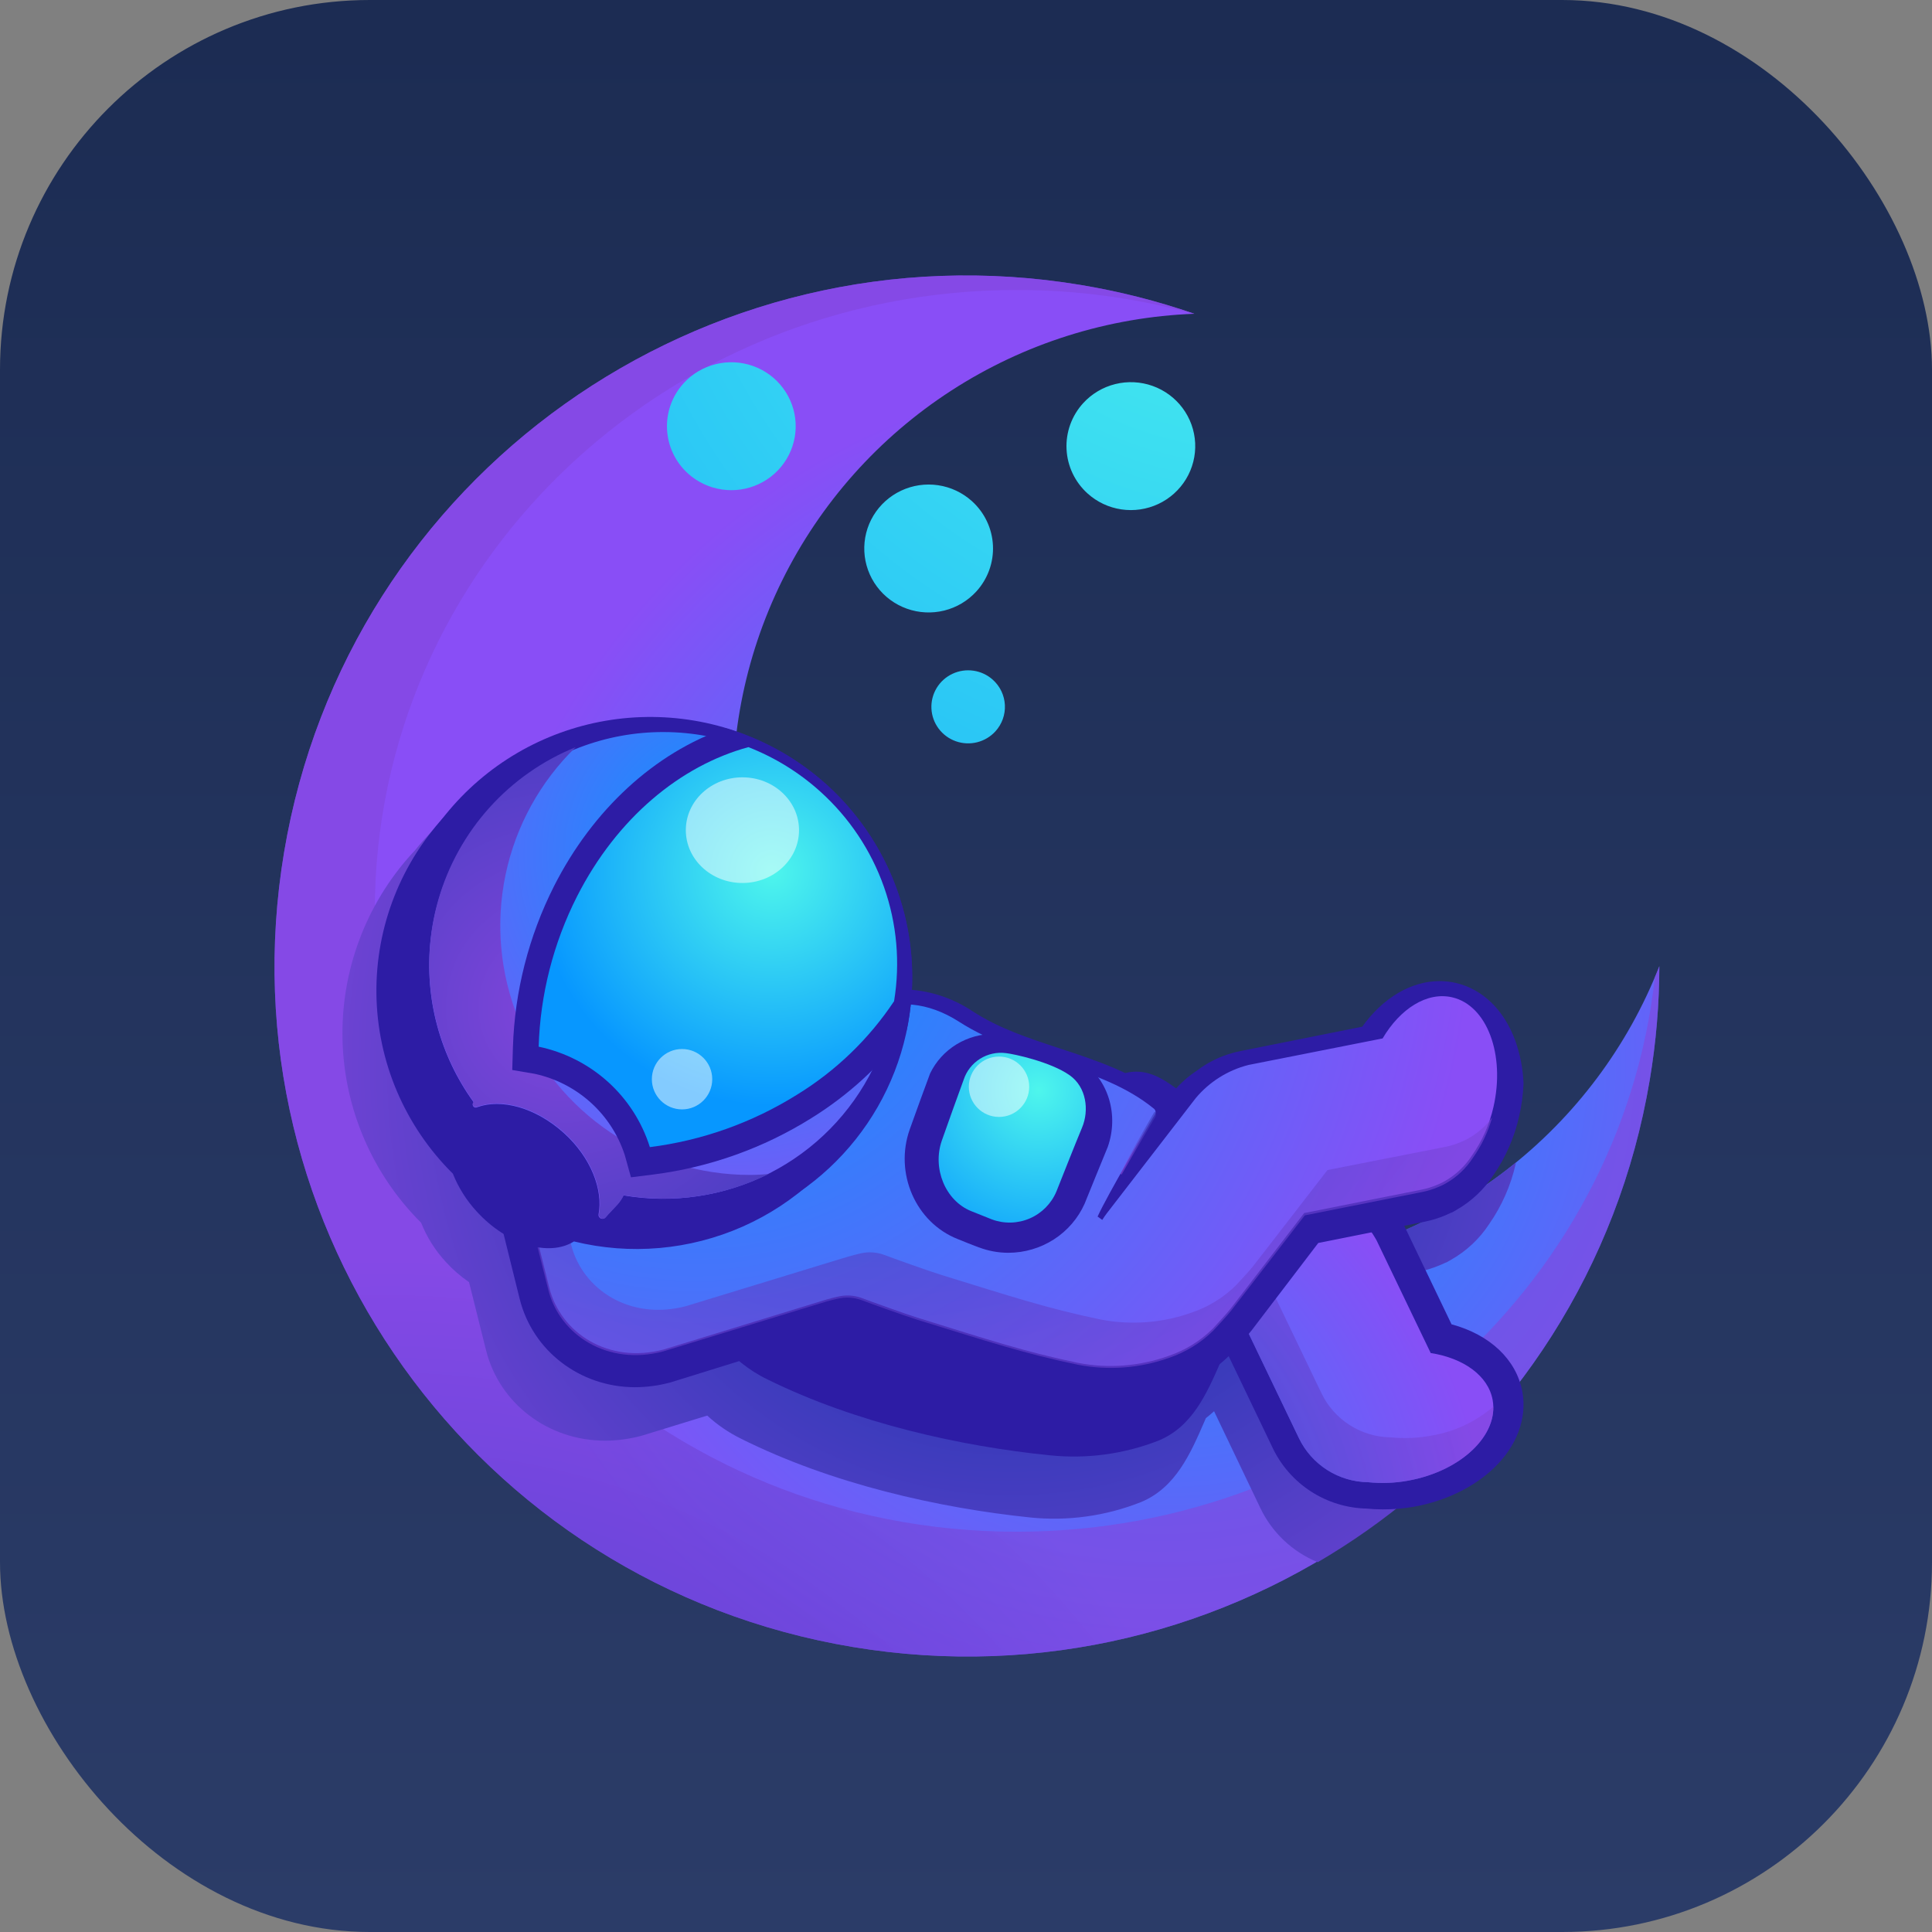 <svg width="1024" height="1024" viewBox="0 0 1024 1024" fill="none" xmlns="http://www.w3.org/2000/svg">
    <rect x="0" y="0" width="1024" height="1024" fill="#808080" stroke="none"/>
    <rect width="1024" height="1024" rx="196" fill="url(#paint0_linear_25_4)"/>
    <path d="M879.484 512.096C879.448 532.258 877.752 552.384 874.412 572.27C841.046 771.624 651.944 906.234 452.048 872.944C252.15 839.654 117.189 651.082 150.57 451.726C183.952 252.372 373.022 117.777 572.934 151.052C593.36 154.448 613.462 159.551 633.028 166.307C587.208 168.042 542.71 182.101 504.246 206.996C465.782 231.89 434.784 266.694 414.534 307.722C394.284 348.75 385.534 394.476 389.212 440.058C392.89 485.64 408.858 529.382 435.428 566.652C461.996 603.924 498.176 633.336 540.136 651.776C582.096 670.216 628.276 676.998 673.784 671.404C719.294 665.81 762.44 648.048 798.654 619.996C834.868 591.946 862.802 554.652 879.5 512.062L879.484 512.096Z" fill="url(#paint1_radial_25_4)"/>
    <path opacity="0.6" d="M877.12 517.918C858.984 683.12 714.448 811.844 538.862 811.844C350.98 811.844 198.666 664.514 198.666 482.772C198.666 301.031 350.98 153.702 538.862 153.702C570.476 153.671 601.948 157.911 632.42 166.306H633.04C613.472 159.551 593.37 154.448 572.946 151.052C373.062 117.777 183.972 252.388 150.574 451.726C117.176 651.064 252.171 839.654 452.056 872.944C651.94 906.234 841.046 771.624 874.428 572.27C877.768 552.384 879.464 532.258 879.5 512.096C878.75 513.998 877.934 515.966 877.12 517.918Z" fill="url(#paint2_radial_25_4)"/>
    <path d="M793.36 748.294C785.692 740.218 775.87 734.516 765.058 731.864L738.892 677.14C738.892 676.992 738.744 676.846 738.664 676.682L751.786 674.088C755.7 673.304 759.524 672.122 763.2 670.564C764.242 670.14 765.302 669.65 766.346 669.144H766.558L768.888 667.838L769.264 667.61C777.34 663.006 784.206 656.546 789.3 648.766C796.002 639.142 800.774 628.308 803.354 616.866C803.354 616.622 803.452 616.378 803.5 616.132C765.69 646.846 719.86 666.042 671.464 671.44C623.066 676.836 574.14 668.206 530.502 646.576C486.864 624.944 450.354 591.222 425.314 549.424C400.274 507.624 387.76 459.504 389.258 410.792C361.834 398.296 331.155 394.842 301.644 400.93C272.133 407.018 245.318 422.332 225.07 444.664C223.195 446.736 221.401 448.874 219.657 451.044C219.184 451.55 218.679 452.04 218.206 452.562C193.747 479.532 180.617 514.902 181.546 551.314C182.475 587.724 197.392 622.376 223.195 648.064C226.236 655.712 230.657 662.736 236.237 668.786C239.917 672.85 244.065 676.466 248.595 679.554L257.61 715.63C264.621 743.856 290.542 763.584 320.654 763.584C327.145 763.566 333.606 762.704 339.875 761.022L340.169 760.94L374.846 750.286C380.164 755.174 386.154 759.278 392.632 762.474C440.726 786.54 497.64 799.266 545.88 804.276C565.89 806.348 586.104 803.55 604.8 796.118C623.156 788.466 630.982 770.518 638.726 752.602C638.856 752.276 639.002 751.95 639.134 751.64C640.65 750.464 642.1 749.258 643.486 747.984L667.94 799.152C674.15 812.246 685.032 822.536 698.444 828C734.346 806.976 766.436 780.028 793.36 748.294Z" fill="url(#paint3_radial_25_4)"/>
    <path d="M732.904 800C730.03 800 727.142 799.852 724.316 799.576C713.834 799.332 703.626 796.192 694.832 790.502C686.036 784.814 679 776.8 674.508 767.358L649.546 715.29L595.672 692.232C581.306 685.92 571.184 675.196 566.548 661.22C556.116 629.978 575.51 592.228 579.298 585.33C585.746 571.026 595.296 568 602.252 568C611.458 568 618.838 573.468 625.972 578.772C630.494 582.422 635.424 585.54 640.664 588.062L711.844 618.54C725.542 624.842 736.778 635.46 743.826 648.756L769.342 701.914C789.668 707.382 803.756 720.578 806.892 737.712C809.438 751.77 803.92 766.512 791.742 778.146C781.08 788.332 766.044 795.606 749.442 798.6C743.982 799.554 738.448 800.022 732.904 800Z" fill="#2D1CA5"/>
    <path d="M791.132 741.996C788.776 729.056 775.602 719.822 758.302 717.136L729.664 657.534C724.28 647.702 715.918 639.812 705.77 634.986L634.946 604.708C613.99 595.748 602.636 573.88 593.638 594.744C593.638 594.744 556.634 660.186 602.36 680.242L661.13 705.362L688.454 762.246C691.774 769.156 696.968 775.004 703.448 779.132C709.93 783.258 717.44 785.5 725.132 785.602C732.202 786.334 739.34 786.056 746.33 784.778C774.45 779.716 794.494 760.516 791.132 741.996Z" fill="url(#paint4_radial_25_4)"/>
    <path d="M517.474 313.489C512.94 318.457 507.024 321.976 500.476 323.603C493.928 325.229 487.042 324.89 480.688 322.627C474.334 320.365 468.798 316.281 464.78 310.893C460.764 305.504 458.444 299.052 458.118 292.354C457.79 285.656 459.47 279.012 462.944 273.263C466.42 267.513 471.532 262.917 477.636 260.054C483.738 257.192 490.56 256.192 497.236 257.182C503.91 258.172 510.142 261.106 515.138 265.614C521.836 271.656 525.844 280.094 526.282 289.071C526.72 298.049 523.552 306.832 517.474 313.489ZM574.104 213.682C578.638 208.715 584.554 205.195 591.102 203.569C597.65 201.942 604.536 202.282 610.89 204.544C617.244 206.806 622.78 210.89 626.796 216.279C630.814 221.667 633.134 228.119 633.46 234.817C633.786 241.515 632.106 248.159 628.632 253.909C625.158 259.658 620.046 264.255 613.942 267.117C607.838 269.979 601.018 270.979 594.342 269.989C587.666 269 581.436 266.065 576.44 261.557C573.122 258.566 570.43 254.955 568.516 250.931C566.602 246.906 565.506 242.546 565.29 238.1C565.072 233.654 565.74 229.21 567.252 225.02C568.764 220.83 571.092 216.977 574.104 213.682ZM527.568 387.656C524.978 390.49 521.6 392.496 517.862 393.424C514.122 394.35 510.192 394.156 506.564 392.864C502.938 391.572 499.778 389.24 497.484 386.162C495.19 383.086 493.866 379.404 493.678 375.58C493.492 371.756 494.45 367.962 496.432 364.68C498.414 361.396 501.332 358.77 504.816 357.134C508.298 355.498 512.192 354.926 516.004 355.488C519.816 356.05 523.374 357.722 526.228 360.294C528.128 362 529.67 364.064 530.764 366.364C531.86 368.664 532.488 371.156 532.612 373.698C532.738 376.24 532.356 378.78 531.49 381.176C530.624 383.57 529.292 385.772 527.568 387.656ZM364.684 251.008C369.682 255.514 375.912 258.446 382.588 259.434C389.262 260.422 396.082 259.422 402.184 256.559C408.286 253.696 413.398 249.099 416.87 243.35C420.344 237.602 422.024 230.959 421.698 224.261C421.37 217.564 419.052 211.114 415.036 205.725C411.02 200.337 405.486 196.253 399.132 193.99C392.78 191.727 385.896 191.386 379.348 193.01C372.8 194.635 366.884 198.152 362.35 203.117C356.27 209.777 353.102 218.563 353.54 227.543C353.978 236.523 357.986 244.963 364.684 251.008Z" fill="url(#paint5_radial_25_4)"/>
    <path d="M613.91 763.602C631.878 756.24 639.456 738.976 647.018 721.726C649.484 716.136 651.918 710.452 654.432 704.798C661.978 687.516 660.82 666.062 652.8 649.168C644.764 631.998 629.934 619.388 610.09 613.17C563.1 598.982 516.158 576.594 469.25 551.63C449.472 541.128 428.418 541.724 410.452 551.838C392.486 561.954 377.606 581.12 370.028 602.316C367.546 609.37 365.062 616.29 362.58 623.076C355.002 643.756 356.194 663.55 364.214 683.248C372.216 702.576 387.08 721.678 406.826 731.148C453.75 754.292 509.282 766.58 556.338 771.332C575.88 773.372 595.634 770.72 613.91 763.602Z" fill="#2D1CA5"/>
    <path opacity="0.6" d="M758.21 760.984C751.248 762.258 744.136 762.542 737.094 761.824C729.4 761.718 721.888 759.474 715.408 755.344C708.926 751.214 703.732 745.362 700.412 738.45L673.074 681.576L614.3 656.44C583.436 642.932 590.242 608.818 597.926 588C596.048 589.926 594.588 592.216 593.638 594.73C593.638 594.73 556.632 660.176 602.36 680.234L661.134 705.354L688.456 762.246C691.778 769.156 696.972 775.004 703.452 779.132C709.934 783.258 717.444 785.5 725.138 785.602C732.206 786.334 739.346 786.056 746.336 784.778C772.652 780.038 791.82 762.956 791.496 745.568C782.042 753.666 770.522 759.002 758.21 760.984Z" fill="url(#paint6_radial_25_4)"/>
    <path d="M771.726 521.002C768.87 520.338 765.948 520.004 763.018 520C747.876 520 732.93 528.928 722.012 544.172L657.4 557.104C649.006 558.758 641.094 562.322 634.266 567.524C628.888 571.07 624.142 575.51 620.228 580.652L618.816 582.49C601.48 568.754 581.222 562.092 561.628 555.66C545.138 550.228 529.558 545.108 515.65 536.098C504.634 528.684 491.746 524.612 478.512 524.366C469.344 524.346 460.308 526.554 452.16 530.798C434.386 539.742 419.228 559.04 411.544 582.522C408.944 590.532 406.67 597.604 404.478 604.152C404.458 604.23 404.43 604.308 404.396 604.382L403.178 604.742L380.432 611.798L375.104 590.302C373.178 582.512 369.75 575.182 365.018 568.732C360.286 562.28 354.342 556.836 347.526 552.708C340.708 548.578 333.153 545.848 325.29 544.67C317.428 543.492 309.412 543.892 301.703 545.846C273.158 553.034 255.287 572.644 253.5 596.208C253.719 599.53 254.23 602.826 255.027 606.056L275.4 688.27C282.207 715.922 307.373 735.252 336.6 735.252C342.898 735.23 349.166 734.386 355.25 732.742L355.544 732.66L436.06 707.668L438.09 707.044C441.178 706.058 443.858 705.222 446.408 704.664C447.1 704.488 447.808 704.396 448.52 704.386C449.132 704.372 449.74 704.484 450.308 704.714C454.158 706.224 474.174 713.51 480.574 715.512L492.792 719.368C523.14 728.918 541.532 734.694 566.99 740.06C573.588 741.4 580.306 742.048 587.038 741.998C599.442 741.96 611.75 739.808 623.446 735.63H623.64C635.76 731.1 645.296 725.078 652.786 717.202C653.972 715.954 660.91 708.324 663.248 705.304L698.714 658.798L755.106 647.524C758.916 646.762 762.64 645.608 766.218 644.078C767.258 643.65 768.282 643.174 769.288 642.682H769.484L771.758 641.402L772.132 641.172C779.986 636.664 786.668 630.338 791.628 622.712C798.104 613.3 802.716 602.712 805.21 591.532C806.5 585.878 807.268 580.116 807.5 574.318C807.218 566.472 805.716 558.718 803.048 551.344C797.118 535.228 785.714 524.25 771.726 521.002Z" fill="#2D1CA5"/>
    <path d="M769.664 528.594C756.322 525.52 742.116 534.628 732.808 550.39L661.668 564.46C650.754 567.244 640.99 573.39 633.762 582.028L586.574 643.156C585.728 644.278 584.946 645.416 584.214 646.572L581.742 644.798C587.452 632.436 607.354 598.732 612.136 590.682C612.43 590.196 612.538 589.622 612.444 589.064C612.348 588.504 612.054 588 611.616 587.64C582.798 564.102 541.81 563.028 508.208 541.476C491.938 531.05 474.722 529.44 460.06 537.002C445.416 544.258 433.294 560.702 427.192 579.18C424.826 586.436 422.462 593.608 420.098 600.7C419.142 603.584 418.344 606.516 417.706 609.484C414.608 609.772 411.55 610.376 408.576 611.29L370.094 623.116L360.754 585.85C359.32 580.118 356.77 574.724 353.25 569.976C349.73 565.23 345.309 561.222 340.239 558.182C335.17 555.144 329.551 553.132 323.704 552.264C317.857 551.396 311.896 551.688 306.162 553.122C282.047 559.158 264.669 576.822 270.706 600.928L291.111 682.438C297.099 706.496 322.45 723.104 351.95 715.214L432.302 690.538C436.336 689.302 440.062 688.082 443.902 687.286C448.218 686.212 452.756 686.474 456.92 688.034C460.548 689.448 480.32 696.556 486.21 698.378C523.764 710.042 543.274 716.5 571.328 722.338C587.418 725.454 604.052 724.172 619.476 718.63C628.25 715.648 636.228 710.708 642.81 704.186C644.242 702.706 650.554 695.792 652.182 693.678L691.234 642.944L753.474 630.532C756.266 629.98 758.994 629.134 761.61 628.012C762.82 627.546 764 627.002 765.14 626.386L765.792 626.01C771.608 622.716 776.538 618.062 780.16 612.446C785.598 604.722 789.468 596.006 791.55 586.794C797.928 558.962 788.15 532.838 769.664 528.594Z" fill="url(#paint7_radial_25_4)"/>
    <g opacity="0.6">
        <path d="M594.47 622.57C601.712 609.862 609.556 596.602 612.328 591.994C612.594 591.546 612.704 591.022 612.638 590.504C612.574 589.988 612.338 589.506 611.968 589.138C604.924 601.276 597.096 615.104 593.85 622.132L594.47 622.57Z" fill="url(#paint8_radial_25_4)"/>
        <path d="M778.276 603.37L777.624 603.744C776.48 604.356 775.298 604.898 774.086 605.366C771.464 606.486 768.73 607.33 765.932 607.882L703.586 620.152L664.448 670.77C662.816 672.896 656.49 679.794 655.054 681.27C648.462 687.778 640.464 692.702 631.668 695.666C616.212 701.202 599.542 702.486 583.414 699.382C555.3 693.556 535.762 687.114 498.108 675.476C492.22 673.66 472.406 666.568 468.754 665.156C464.606 663.608 460.086 663.348 455.788 664.408C451.956 665.252 448.206 666.47 444.178 667.654L363.632 692.274C334.066 700.112 308.659 683.576 302.674 659.572L282.126 578.362C281.178 574.652 280.793 570.824 280.984 567C275.993 571.236 272.321 576.802 270.399 583.044C268.478 589.286 268.388 595.944 270.14 602.234L290.59 683.558C296.591 707.562 321.999 724.132 351.564 716.26L432.092 691.642C436.138 690.408 439.872 689.19 443.72 688.396C448.046 687.326 452.594 687.586 456.766 689.142C460.404 690.554 480.218 697.646 486.122 699.464C523.76 711.1 543.312 717.542 571.428 723.37C587.554 726.476 604.224 725.198 619.682 719.668C628.476 716.694 636.474 711.766 643.068 705.258C644.504 703.78 650.83 696.884 652.462 694.774L691.6 644.154L753.912 631.756C756.712 631.204 759.444 630.36 762.066 629.24C763.28 628.774 764.462 628.232 765.606 627.618C765.834 627.504 766.046 627.374 766.258 627.244C772.086 623.956 777.028 619.312 780.658 613.708C785.244 607.212 788.694 599.99 790.866 592.35C787.472 596.842 783.186 600.592 778.276 603.37Z" fill="url(#paint9_radial_25_4)"/>
        <path d="M429.45 586.898C430.09 583.936 430.89 581.01 431.848 578.134C434.164 571.254 436.468 564.296 438.762 557.264C433.688 564.386 429.714 572.226 426.972 580.52L424.64 587.612C426.23 587.288 427.836 587.05 429.45 586.898Z" fill="url(#paint10_radial_25_4)"/>
    </g>
    <path d="M574.87 637.982C576.768 633.288 578.848 628.138 580.864 623.218C583.01 617.922 585.206 612.53 587.138 607.886C593.048 591.092 587.616 572.496 573.664 562.832C559.35 552.924 535.21 548.588 531.364 548.214C529.964 548.072 528.56 548.002 527.154 548.004C520.018 547.91 513.004 549.834 506.946 553.544C500.888 557.256 496.04 562.598 492.976 568.938C489.508 578.262 485.892 588.2 482.194 598.564C473.938 621.804 485.298 647.872 507.522 656.692C511.386 658.316 515.182 659.744 518.832 661.158H518.93C523.888 663.038 529.154 664.002 534.468 664C543.042 663.986 551.426 661.518 558.6 656.898C565.774 652.278 571.426 645.706 574.87 637.982Z" fill="#2D1CA5"/>
    <path d="M573.508 597.658C569.654 606.892 563.83 621.716 559.926 631.498C557.24 637.912 552.17 643.036 545.78 645.794C539.392 648.552 532.182 648.73 525.664 646.29C522.036 644.872 518.422 643.422 514.792 641.94C501.016 636.412 494.048 619.234 499.194 604.506C503.05 593.548 506.904 582.8 510.76 572.278C512.268 567.682 515.336 563.76 519.432 561.184C523.53 558.61 528.398 557.546 533.198 558.178C537.086 558.58 556.716 562.722 566.878 569.86C575.864 576.162 577.364 588.472 573.508 597.658Z" fill="url(#paint11_radial_25_4)"/>
    <path d="M430.212 423.408C403.486 399.416 368.372 386.744 332.363 388.098C296.355 389.452 262.306 404.722 237.484 430.652C212.663 456.582 199.036 491.114 199.512 526.878C199.988 562.644 214.53 596.806 240.033 622.076C242.983 629.48 247.275 636.286 252.696 642.154C268.824 659.786 290.997 666.322 304.216 657.984C334.062 665.318 365.52 662.554 393.606 650.132C421.69 637.71 444.796 616.34 459.262 589.41C473.726 562.478 478.724 531.526 473.462 501.456C468.2 471.386 452.98 443.92 430.212 423.408Z" fill="#2D1CA5"/>
    <path d="M281.804 617.798C273.616 610.354 263.693 605.906 255.407 605.906C253.492 605.872 251.586 606.17 249.773 606.786C248.045 607.406 246.223 607.726 244.386 607.73C241.429 607.74 238.531 606.918 236.024 605.358C233.518 603.798 231.506 601.566 230.221 598.918C229.673 597.806 229.256 596.636 228.976 595.43C210.117 567.366 202.213 533.412 206.75 499.956C211.288 466.5 227.955 435.846 253.617 413.758C279.279 391.668 312.169 379.666 346.102 380.008C380.034 380.348 412.674 393.01 437.882 415.612C458.68 434.388 473.276 458.988 479.752 486.176C486.228 513.364 484.278 541.864 474.162 567.928C464.044 593.994 446.232 616.4 423.07 632.202C399.906 648.004 372.478 656.46 344.392 656.456C339.469 656.456 334.549 656.196 329.654 655.674C328.933 656.456 328.197 657.304 327.476 657.972C326.264 659.112 289.976 625.178 281.804 617.798Z" fill="#2D1CA5"/>
    <path d="M434.844 420.128C412.142 399.558 382.604 388.112 351.938 388C321.271 387.89 291.65 399.12 268.799 419.526C245.947 439.93 231.486 468.06 228.21 498.48C224.933 528.9 233.074 559.452 251.058 584.236C250.764 584.506 250.58 584.874 250.542 585.272C250.504 585.67 250.614 586.066 250.852 586.388C251.089 586.71 251.437 586.932 251.829 587.012C252.221 587.094 252.629 587.028 252.975 586.828C265.74 582.226 283.833 586.99 298.889 600.568C313.311 613.628 319.694 630.69 317.241 643.652C317.174 644.092 317.253 644.542 317.466 644.934C317.679 645.324 318.014 645.636 318.421 645.818C318.827 646.002 319.283 646.048 319.718 645.95C320.153 645.85 320.543 645.614 320.831 645.272C322.747 642.94 325.183 640.622 327.002 638.58C328.364 637.076 329.501 635.384 330.38 633.558C356.834 638.122 384.058 633.998 407.96 621.806C431.864 609.612 451.154 590.008 462.932 565.938C474.71 541.87 478.338 514.638 473.274 488.336C468.208 462.032 454.724 438.082 434.844 420.08V420.128Z" fill="url(#paint12_radial_25_4)"/>
    <path d="M397.448 622.732C371.14 622.74 345.425 614.91 323.595 600.244C301.765 585.576 284.811 564.738 274.901 540.396C264.99 516.052 262.575 489.31 267.962 463.588C273.349 437.866 286.295 414.334 305.144 396C287.668 403.084 272.033 414.044 259.42 428.052C246.807 442.058 237.547 458.746 232.339 476.852C227.131 494.958 226.111 514.01 229.357 532.568C232.603 551.126 240.029 568.704 251.075 583.974C250.78 584.244 250.596 584.616 250.557 585.014C250.519 585.414 250.63 585.812 250.868 586.136C251.106 586.458 251.455 586.682 251.848 586.762C252.241 586.844 252.65 586.778 252.997 586.576C265.802 581.956 283.95 586.74 299.052 600.376C313.518 613.49 319.92 630.624 317.46 643.642C317.393 644.084 317.472 644.536 317.686 644.928C317.9 645.322 318.236 645.634 318.643 645.818C319.051 646.002 319.508 646.048 319.944 645.95C320.381 645.85 320.772 645.612 321.061 645.27C322.983 642.926 325.426 640.6 327.251 638.55C328.617 637.038 329.758 635.34 330.64 633.504C356.81 637.998 383.734 634.042 407.5 622.212C404.128 622.57 400.82 622.732 397.448 622.732Z" fill="url(#paint13_radial_25_4)"/>
    <path d="M438.14 415.958C422.79 402.098 404.49 391.858 384.6 386C347.02 399.024 314.205 429.094 293.609 469.75C280.225 496.278 272.803 525.378 271.858 555.036L271.5 567.122L283.474 569.158C294.534 571.572 304.761 576.83 313.132 584.404C321.504 591.978 327.725 601.604 331.174 612.318L334.428 624L346.532 622.482C376.208 618.676 404.692 608.498 430.006 592.652C449.57 580.536 466.676 564.89 480.44 546.52C485.506 522.976 484.266 498.526 476.844 475.606C469.42 452.688 456.076 432.104 438.14 415.91V415.958Z" fill="#2D1CA5"/>
    <path d="M434.672 419.452C423.542 409.412 410.664 401.466 396.666 396C360.712 405.778 326.992 433.48 305.798 475.194C293.282 499.938 286.355 527.09 285.5 554.762C299.21 557.63 311.901 564.076 322.262 573.434C332.623 582.792 340.278 594.726 344.439 608C372.146 604.498 398.746 595.028 422.372 580.25C442.968 567.622 460.546 550.696 473.882 530.648C477.218 510.338 475.376 489.526 468.528 470.104C461.68 450.68 450.04 433.268 434.672 419.452Z" fill="url(#paint14_radial_25_4)"/>
    <path opacity="0.5" d="M393.5 468C410.068 468 423.5 455.464 423.5 440C423.5 424.536 410.068 412 393.5 412C376.932 412 363.5 424.536 363.5 440C363.5 455.464 376.932 468 393.5 468Z" fill="white"/>
    <path opacity="0.5" d="M529.5 592C538.336 592 545.5 584.836 545.5 576C545.5 567.164 538.336 560 529.5 560C520.664 560 513.5 567.164 513.5 576C513.5 584.836 520.664 592 529.5 592Z" fill="white"/>
    <path opacity="0.5" d="M361.5 588C370.336 588 377.5 580.836 377.5 572C377.5 563.164 370.336 556 361.5 556C352.664 556 345.5 563.164 345.5 572C345.5 580.836 352.664 588 361.5 588Z" fill="white"/>
    <defs>
        <linearGradient id="paint0_linear_25_4" x1="512" y1="0" x2="512" y2="1024" gradientUnits="userSpaceOnUse">
            <stop offset="0.01" stop-color="#1C2C53"/>
            <stop offset="1" stop-color="#2B3C68"/>
        </linearGradient>
        <radialGradient id="paint1_radial_25_4" cx="0" cy="0" r="1" gradientUnits="userSpaceOnUse" gradientTransform="translate(615.694 562.268) scale(366.984 365.988)">
            <stop offset="0.01" stop-color="#0797FF"/>
            <stop offset="1" stop-color="#894EF6"/>
        </radialGradient>
        <radialGradient id="paint2_radial_25_4" cx="0" cy="0" r="1" gradientUnits="userSpaceOnUse" gradientTransform="translate(202.791 1164.85) scale(499.85 498.484)">
            <stop offset="0.01" stop-color="#0032A0"/>
            <stop offset="1" stop-color="#8246DC"/>
        </radialGradient>
        <radialGradient id="paint3_radial_25_4" cx="0" cy="0" r="1" gradientUnits="userSpaceOnUse" gradientTransform="translate(536.212 566.76) scale(425.002 425.35)">
            <stop offset="0.01" stop-color="#0032A0"/>
            <stop offset="1" stop-color="#8246DC"/>
        </radialGradient>
        <radialGradient id="paint4_radial_25_4" cx="0" cy="0" r="1" gradientUnits="userSpaceOnUse" gradientTransform="translate(503.158 836.666) scale(287.616 286.384)">
            <stop offset="0.01" stop-color="#0797FF"/>
            <stop offset="1" stop-color="#894EF6"/>
        </radialGradient>
        <radialGradient id="paint5_radial_25_4" cx="0" cy="0" r="1" gradientUnits="userSpaceOnUse" gradientTransform="translate(664.644 56.229) scale(743.74 738.95)">
            <stop stop-color="#4EF6EC"/>
            <stop offset="1" stop-color="#0797FF"/>
        </radialGradient>
        <radialGradient id="paint6_radial_25_4" cx="0" cy="0" r="1" gradientUnits="userSpaceOnUse" gradientTransform="translate(503.156 836.168) scale(287.544 286.326)">
            <stop offset="0.01" stop-color="#0032A0"/>
            <stop offset="1" stop-color="#8246DC"/>
        </radialGradient>
        <radialGradient id="paint7_radial_25_4" cx="0" cy="0" r="1" gradientUnits="userSpaceOnUse" gradientTransform="translate(368.206 475.468) scale(414.052 413.906)">
            <stop offset="0.01" stop-color="#0797FF"/>
            <stop offset="1" stop-color="#894EF6"/>
        </radialGradient>
        <radialGradient id="paint8_radial_25_4" cx="0" cy="0" r="1" gradientUnits="userSpaceOnUse" gradientTransform="translate(597.39 580.178) scale(38.03 37.847)">
            <stop offset="0.01" stop-color="#0032A0"/>
            <stop offset="1" stop-color="#8246DC"/>
        </radialGradient>
        <radialGradient id="paint9_radial_25_4" cx="0" cy="0" r="1" gradientUnits="userSpaceOnUse" gradientTransform="translate(465.524 412.32) scale(394.292 392.39)">
            <stop offset="0.01" stop-color="#0032A0"/>
            <stop offset="1" stop-color="#8246DC"/>
        </radialGradient>
        <radialGradient id="paint10_radial_25_4" cx="0" cy="0" r="1" gradientUnits="userSpaceOnUse" gradientTransform="translate(427.298 549.132) scale(33.888 33.724)">
            <stop offset="0.01" stop-color="#0032A0"/>
            <stop offset="1" stop-color="#8246DC"/>
        </radialGradient>
        <radialGradient id="paint11_radial_25_4" cx="0" cy="0" r="1" gradientUnits="userSpaceOnUse" gradientTransform="translate(550.49 577.902) scale(97.575 97.476)">
            <stop stop-color="#4EF6EC"/>
            <stop offset="1" stop-color="#0797FF"/>
        </radialGradient>
        <radialGradient id="paint12_radial_25_4" cx="0" cy="0" r="1" gradientUnits="userSpaceOnUse" gradientTransform="translate(388.622 452.988) scale(224.65 224.124)">
            <stop offset="0.01" stop-color="#0797FF"/>
            <stop offset="1" stop-color="#894EF6"/>
        </radialGradient>
        <radialGradient id="paint13_radial_25_4" cx="0" cy="0" r="1" gradientUnits="userSpaceOnUse" gradientTransform="translate(297.471 534.034) scale(353.284 352.872)">
            <stop stop-color="#8246DC"/>
            <stop offset="0.99" stop-color="#0032A0"/>
        </radialGradient>
        <radialGradient id="paint14_radial_25_4" cx="0" cy="0" r="1" gradientUnits="userSpaceOnUse" gradientTransform="translate(408.998 461.668) scale(125.436 124.449)">
            <stop stop-color="#4EF6EC"/>
            <stop offset="1" stop-color="#0797FF"/>
        </radialGradient>
    </defs>
</svg>
